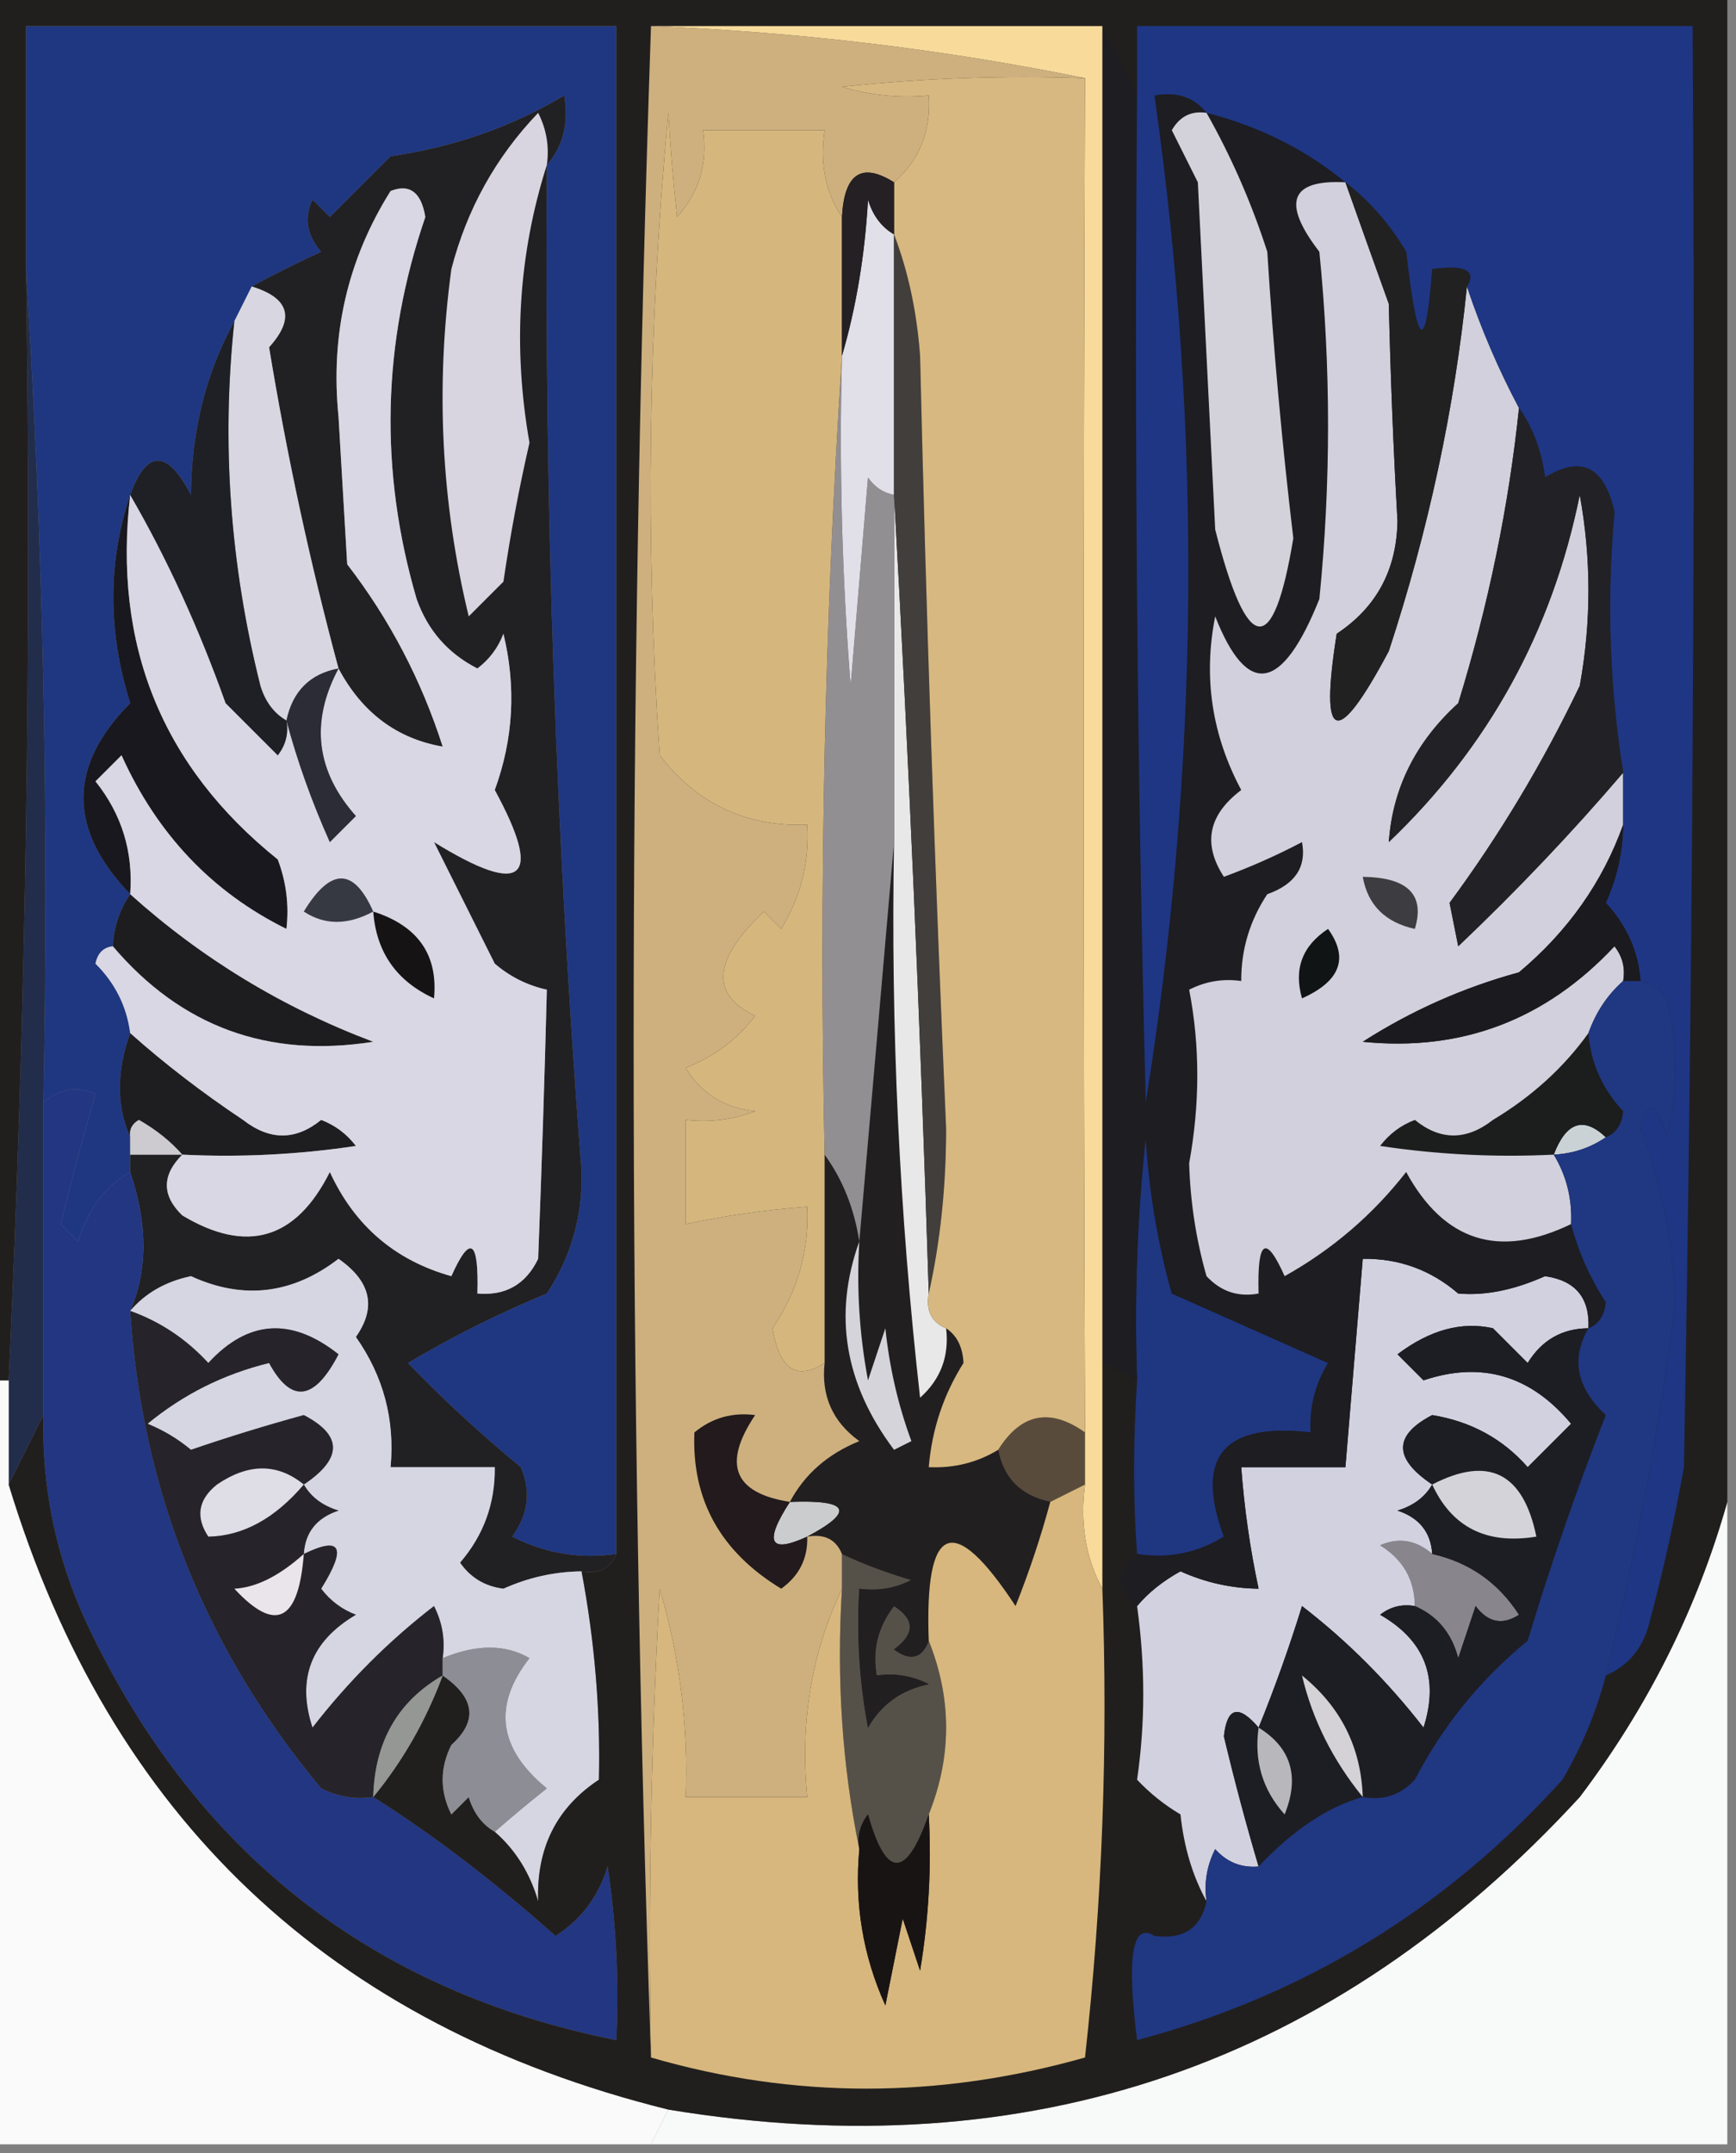 <?xml version="1.0" encoding="UTF-8"?>
<!DOCTYPE svg PUBLIC "-//W3C//DTD SVG 1.1//EN" "http://www.w3.org/Graphics/SVG/1.1/DTD/svg11.dtd">
<svg xmlns="http://www.w3.org/2000/svg" version="1.1" width="100px" height="124px" style="shape-rendering:geometricPrecision; text-rendering:geometricPrecision; image-rendering:optimizeQuality; fill-rule:evenodd; clip-rule:evenodd" xmlns:xlink="http://www.w3.org/1999/xlink">
<rect width="100%" height="100%" fill="#808080" stroke="none"/>
<g><path style="opacity:1" fill="#1f3781" d="M 35.5,89.5 C 33.396,89.799 31.396,89.466 29.5,88.5C 30.428,87.232 30.595,85.899 30,84.5C 27.697,82.607 25.53,80.607 23.5,78.5C 26.054,76.98 28.721,75.646 31.5,74.5C 32.891,72.38 33.558,70.047 33.5,67.5C 32.016,48.313 31.35,28.98 31.5,9.5C 32.434,8.432 32.768,7.099 32.5,5.5C 29.476,7.31 26.142,8.477 22.5,9C 21.333,10.167 20.167,11.333 19,12.5C 18.667,12.167 18.333,11.833 18,11.5C 17.508,12.549 17.674,13.549 18.5,14.5C 17.051,15.172 15.717,15.839 14.5,16.5C 14.167,17.167 13.833,17.833 13.5,18.5C 11.86,21.488 11.027,24.821 11,28.5C 9.624,25.875 8.458,25.875 7.5,28.5C 6.204,32.368 6.204,36.368 7.5,40.5C 3.911,44.108 3.911,47.774 7.5,51.5C 6.89,52.391 6.557,53.391 6.5,54.5C 5.957,54.56 5.624,54.893 5.5,55.5C 6.63,56.622 7.297,57.956 7.5,59.5C 6.709,61.691 6.709,63.691 7.5,65.5C 7.5,65.833 7.5,66.167 7.5,66.5C 7.5,66.833 7.5,67.167 7.5,67.5C 6.057,68.335 5.057,69.668 4.5,71.5C 4.167,71.167 3.833,70.833 3.5,70.5C 4.115,67.961 4.782,65.461 5.5,63C 4.423,62.53 3.423,62.697 2.5,63.5C 2.83,47.325 2.496,31.325 1.5,15.5C 1.5,10.833 1.5,6.167 1.5,1.5C 12.833,1.5 24.167,1.5 35.5,1.5C 35.5,30.833 35.5,60.167 35.5,89.5 Z"/></g>
<g><path style="opacity:1" fill="#222d4c" d="M 1.5,15.5 C 2.496,31.325 2.83,47.325 2.5,63.5C 2.5,69.5 2.5,75.5 2.5,81.5C 1.833,82.833 1.167,84.167 0.5,85.5C 0.5,83.5 0.5,81.5 0.5,79.5C 1.497,58.34 1.831,37.007 1.5,15.5 Z"/></g>
<g><path style="opacity:1" fill="#212023" d="M 31.5,9.5 C 31.35,28.98 32.016,48.313 33.5,67.5C 33.558,70.047 32.891,72.38 31.5,74.5C 28.721,75.646 26.054,76.98 23.5,78.5C 25.53,80.607 27.697,82.607 30,84.5C 30.595,85.899 30.428,87.232 29.5,88.5C 31.396,89.466 33.396,89.799 35.5,89.5C 35.158,90.338 34.492,90.672 33.5,90.5C 31.94,90.519 30.44,90.852 29,91.5C 27.941,91.37 27.108,90.87 26.5,90C 27.861,88.416 28.528,86.582 28.5,84.5C 26.5,84.5 24.5,84.5 22.5,84.5C 22.752,81.756 22.085,79.256 20.5,77C 21.7,75.297 21.367,73.797 19.5,72.5C 16.838,74.544 14.005,74.877 11,73.5C 9.541,73.808 8.374,74.475 7.5,75.5C 8.512,73.169 8.512,70.503 7.5,67.5C 7.5,67.167 7.5,66.833 7.5,66.5C 8.5,66.5 9.5,66.5 10.5,66.5C 9.316,67.688 9.316,68.855 10.5,70C 14.214,72.229 17.047,71.395 19,67.5C 20.423,70.592 22.756,72.592 26,73.5C 27.087,71.068 27.587,71.402 27.5,74.5C 29.124,74.64 30.29,73.973 31,72.5C 31.205,67.23 31.372,62.064 31.5,57C 30.376,56.751 29.376,56.251 28.5,55.5C 27.245,52.99 26.078,50.657 25,48.5C 30.149,51.677 31.315,50.677 28.5,45.5C 29.575,42.562 29.741,39.562 29,36.5C 28.692,37.308 28.192,37.975 27.5,38.5C 25.803,37.636 24.637,36.303 24,34.5C 21.841,27.111 22.007,19.777 24.5,12.5C 24.267,11.068 23.6,10.568 22.5,11C 20.024,14.937 19.024,19.27 19.5,24C 19.667,26.833 19.833,29.667 20,32.5C 22.438,35.663 24.271,39.163 25.5,43C 22.854,42.54 20.854,41.04 19.5,38.5C 17.861,32.413 16.528,26.246 15.5,20C 17.007,18.333 16.673,17.166 14.5,16.5C 15.717,15.839 17.051,15.172 18.5,14.5C 17.674,13.549 17.508,12.549 18,11.5C 18.333,11.833 18.667,12.167 19,12.5C 20.167,11.333 21.333,10.167 22.5,9C 26.142,8.477 29.476,7.31 32.5,5.5C 32.768,7.099 32.434,8.432 31.5,9.5 Z"/></g>
<g><path style="opacity:1" fill="#223682" d="M 7.5,67.5 C 8.512,70.503 8.512,73.169 7.5,75.5C 8.169,85.839 11.836,95.006 18.5,103C 19.448,103.483 20.448,103.649 21.5,103.5C 24.863,105.611 28.363,108.278 32,111.5C 33.477,110.556 34.477,109.223 35,107.5C 35.498,110.817 35.665,114.15 35.5,117.5C 21.375,114.67 11.208,106.67 5,93.5C 3.228,89.687 2.395,85.687 2.5,81.5C 2.5,75.5 2.5,69.5 2.5,63.5C 3.423,62.697 4.423,62.53 5.5,63C 4.782,65.461 4.115,67.961 3.5,70.5C 3.833,70.833 4.167,71.167 4.5,71.5C 5.057,69.668 6.057,68.335 7.5,67.5 Z"/></g>
<g><path style="opacity:1" fill="#d6d6e3" d="M 33.5,90.5 C 34.258,94.527 34.591,98.527 34.5,102.5C 32.06,104.109 30.893,106.443 31,109.5C 30.52,107.867 29.687,106.534 28.5,105.5C 29.429,104.685 30.429,103.852 31.5,103C 28.703,100.715 28.37,98.215 30.5,95.5C 29.113,94.691 27.446,94.691 25.5,95.5C 25.649,94.448 25.483,93.448 25,92.5C 22.404,94.5 20.07,96.833 18,99.5C 17.08,96.692 17.913,94.525 20.5,93C 19.692,92.692 19.025,92.192 18.5,91.5C 19.988,89.114 19.655,88.448 17.5,89.5C 17.577,88.25 18.244,87.417 19.5,87C 18.584,86.722 17.918,86.222 17.5,85.5C 19.739,83.999 19.739,82.665 17.5,81.5C 15.291,82.106 13.124,82.773 11,83.5C 10.25,82.874 9.416,82.374 8.5,82C 10.56,80.303 12.893,79.137 15.5,78.5C 16.774,80.85 18.107,80.683 19.5,78C 16.784,75.849 14.284,76.016 12,78.5C 10.729,77.118 9.229,76.118 7.5,75.5C 8.374,74.475 9.541,73.808 11,73.5C 14.005,74.877 16.838,74.544 19.5,72.5C 21.367,73.797 21.7,75.297 20.5,77C 22.085,79.256 22.752,81.756 22.5,84.5C 24.5,84.5 26.5,84.5 28.5,84.5C 28.528,86.582 27.861,88.416 26.5,90C 27.108,90.87 27.941,91.37 29,91.5C 30.44,90.852 31.94,90.519 33.5,90.5 Z"/></g>
<g><path style="opacity:1" fill="#26242a" d="M 7.5,75.5 C 9.229,76.118 10.729,77.118 12,78.5C 14.284,76.016 16.784,75.849 19.5,78C 18.107,80.683 16.774,80.85 15.5,78.5C 12.893,79.137 10.56,80.303 8.5,82C 9.416,82.374 10.25,82.874 11,83.5C 13.124,82.773 15.291,82.106 17.5,81.5C 19.739,82.665 19.739,83.999 17.5,85.5C 17.918,86.222 18.584,86.722 19.5,87C 18.244,87.417 17.577,88.25 17.5,89.5C 19.655,88.448 19.988,89.114 18.5,91.5C 19.025,92.192 19.692,92.692 20.5,93C 17.913,94.525 17.08,96.692 18,99.5C 20.07,96.833 22.404,94.5 25,92.5C 25.483,93.448 25.649,94.448 25.5,95.5C 25.5,95.833 25.5,96.167 25.5,96.5C 22.917,97.985 21.584,100.318 21.5,103.5C 20.448,103.649 19.448,103.483 18.5,103C 11.836,95.006 8.169,85.839 7.5,75.5 Z"/></g>
<g><path style="opacity:1" fill="#f8f9f9" d="M 99.5,86.5 C 99.5,98.833 99.5,111.167 99.5,123.5C 78.833,123.5 58.167,123.5 37.5,123.5C 37.833,122.833 38.167,122.167 38.5,121.5C 59.312,124.928 76.811,118.928 91,103.5C 94.939,98.288 97.773,92.621 99.5,86.5 Z"/></g>
<g><path style="opacity:1" fill="#fafafa" d="M -0.5,79.5 C -0.167,79.5 0.167,79.5 0.5,79.5C 0.5,81.5 0.5,83.5 0.5,85.5C 6.326,104.658 18.992,116.658 38.5,121.5C 38.167,122.167 37.833,122.833 37.5,123.5C 24.833,123.5 12.167,123.5 -0.5,123.5C -0.5,108.833 -0.5,94.167 -0.5,79.5 Z"/></g>
<g><path style="opacity:1" fill="#211f1e" d="M -0.5,-0.5 C 32.833,-0.5 66.167,-0.5 99.5,-0.5C 99.5,28.5 99.5,57.5 99.5,86.5C 97.773,92.621 94.939,98.288 91,103.5C 76.811,118.928 59.312,124.928 38.5,121.5C 18.992,116.658 6.326,104.658 0.5,85.5C 1.167,84.167 1.833,82.833 2.5,81.5C 2.395,85.687 3.228,89.687 5,93.5C 11.208,106.67 21.375,114.67 35.5,117.5C 35.665,114.15 35.498,110.817 35,107.5C 34.477,109.223 33.477,110.556 32,111.5C 28.363,108.278 24.863,105.611 21.5,103.5C 23.199,101.434 24.532,99.1 25.5,96.5C 27.367,97.786 27.534,99.12 26,100.5C 25.333,101.833 25.333,103.167 26,104.5C 26.333,104.167 26.667,103.833 27,103.5C 27.278,104.416 27.778,105.082 28.5,105.5C 29.687,106.534 30.52,107.867 31,109.5C 30.893,106.443 32.06,104.109 34.5,102.5C 34.591,98.527 34.258,94.527 33.5,90.5C 34.492,90.672 35.158,90.338 35.5,89.5C 35.5,60.167 35.5,30.833 35.5,1.5C 24.167,1.5 12.833,1.5 1.5,1.5C 1.5,6.167 1.5,10.833 1.5,15.5C 1.831,37.007 1.497,58.34 0.5,79.5C 0.167,79.5 -0.167,79.5 -0.5,79.5C -0.5,52.833 -0.5,26.167 -0.5,-0.5 Z"/></g>
<g><path style="opacity:1" fill="#555149" d="M 48.5,89.5 C 49.766,90.09 51.099,90.59 52.5,91C 51.552,91.483 50.552,91.65 49.5,91.5C 49.336,94.187 49.503,96.854 50,99.5C 50.772,98.151 51.939,97.318 53.5,97C 52.552,96.517 51.552,96.35 50.5,96.5C 50.238,95.022 50.571,93.689 51.5,92.5C 52.711,93.274 52.711,94.107 51.5,95C 52.437,95.692 53.103,95.525 53.5,94.5C 54.833,97.833 54.833,101.167 53.5,104.5C 52.206,108.223 51.039,108.223 50,104.5C 49.536,105.094 49.369,105.761 49.5,106.5C 48.513,101.695 48.179,96.695 48.5,91.5C 48.5,90.833 48.5,90.167 48.5,89.5 Z"/></g>
<g><path style="opacity:1" fill="#949794" d="M 25.5,96.5 C 24.532,99.1 23.199,101.434 21.5,103.5C 21.584,100.318 22.917,97.985 25.5,96.5 Z"/></g>
<g><path style="opacity:1" fill="#8d8d95" d="M 28.5,105.5 C 27.778,105.082 27.278,104.416 27,103.5C 26.667,103.833 26.333,104.167 26,104.5C 25.333,103.167 25.333,101.833 26,100.5C 27.534,99.12 27.367,97.786 25.5,96.5C 25.5,96.167 25.5,95.833 25.5,95.5C 27.446,94.691 29.113,94.691 30.5,95.5C 28.37,98.215 28.703,100.715 31.5,103C 30.429,103.852 29.429,104.685 28.5,105.5 Z"/></g>
<g><path style="opacity:1" fill="#88858d" d="M 82.5,89.5 C 84.638,89.981 86.305,91.148 87.5,93C 86.551,93.617 85.718,93.451 85,92.5C 84.667,93.5 84.333,94.5 84,95.5C 83.623,94.058 82.79,93.058 81.5,92.5C 81.489,90.983 80.823,89.816 79.5,89C 80.577,88.53 81.577,88.697 82.5,89.5 Z"/></g>
<g><path style="opacity:1" fill="#d2d1e0" d="M 91.5,76.5 C 89.983,76.511 88.816,77.177 88,78.5C 87.333,77.833 86.667,77.167 86,76.5C 84.197,76.094 82.364,76.594 80.5,78C 81,78.5 81.5,79 82,79.5C 85.341,78.379 88.174,79.212 90.5,82C 89.667,82.833 88.833,83.667 88,84.5C 86.566,82.865 84.733,81.865 82.5,81.5C 80.261,82.665 80.261,83.999 82.5,85.5C 82.082,86.222 81.416,86.722 80.5,87C 81.756,87.417 82.423,88.25 82.5,89.5C 81.577,88.697 80.577,88.53 79.5,89C 80.823,89.816 81.489,90.983 81.5,92.5C 80.761,92.369 80.094,92.536 79.5,93C 82.08,94.481 82.913,96.648 82,99.5C 79.93,96.833 77.596,94.5 75,92.5C 74.256,94.9 73.423,97.233 72.5,99.5C 71.35,98.15 70.683,98.316 70.5,100C 71.108,102.553 71.775,105.053 72.5,107.5C 71.504,107.586 70.671,107.252 70,106.5C 69.517,107.448 69.35,108.448 69.5,109.5C 68.698,108.048 68.198,106.382 68,104.5C 67.075,103.953 66.242,103.287 65.5,102.5C 65.974,99.255 65.974,95.921 65.5,92.5C 66.156,91.722 66.989,91.056 68,90.5C 69.44,91.148 70.94,91.481 72.5,91.5C 72.007,89.194 71.674,86.861 71.5,84.5C 73.5,84.5 75.5,84.5 77.5,84.5C 77.833,80.5 78.167,76.5 78.5,72.5C 80.582,72.472 82.416,73.139 84,74.5C 85.545,74.634 87.212,74.3 89,73.5C 90.749,73.748 91.582,74.748 91.5,76.5 Z"/></g>
<g><path style="opacity:1" fill="#eae5eb" d="M 17.5,89.5 C 17.203,93.395 15.87,94.061 13.5,91.5C 14.754,91.433 16.087,90.766 17.5,89.5 Z"/></g>
<g><path style="opacity:1" fill="#cbcccd" d="M 45.5,86.5 C 48.925,86.367 49.258,87.034 46.5,88.5C 44.323,89.504 43.989,88.838 45.5,86.5 Z"/></g>
<g><path style="opacity:1" fill="#221a1c" d="M 45.5,86.5 C 43.989,88.838 44.323,89.504 46.5,88.5C 46.539,89.756 46.039,90.756 45,91.5C 41.505,89.378 39.838,86.378 40,82.5C 41.011,81.663 42.178,81.33 43.5,81.5C 41.599,84.328 42.266,85.994 45.5,86.5 Z"/></g>
<g><path style="opacity:1" fill="#dfdee6" d="M 17.5,85.5 C 15.827,87.462 13.993,88.462 12,88.5C 11.251,87.365 11.417,86.365 12.5,85.5C 14.316,84.265 15.983,84.265 17.5,85.5 Z"/></g>
<g><path style="opacity:1" fill="#1d1e23" d="M 91.5,76.5 C 90.482,78.257 90.816,79.924 92.5,81.5C 90.809,85.821 89.309,90.154 88,94.5C 85.296,96.707 83.129,99.374 81.5,102.5C 80.675,103.386 79.675,103.719 78.5,103.5C 76.491,104.056 74.491,105.389 72.5,107.5C 71.775,105.053 71.108,102.553 70.5,100C 70.683,98.316 71.35,98.15 72.5,99.5C 73.423,97.233 74.256,94.9 75,92.5C 77.596,94.5 79.93,96.833 82,99.5C 82.913,96.648 82.08,94.481 79.5,93C 80.094,92.536 80.761,92.369 81.5,92.5C 82.79,93.058 83.623,94.058 84,95.5C 84.333,94.5 84.667,93.5 85,92.5C 85.718,93.451 86.551,93.617 87.5,93C 86.305,91.148 84.638,89.981 82.5,89.5C 82.423,88.25 81.756,87.417 80.5,87C 81.416,86.722 82.082,86.222 82.5,85.5C 80.261,83.999 80.261,82.665 82.5,81.5C 84.733,81.865 86.566,82.865 88,84.5C 88.833,83.667 89.667,82.833 90.5,82C 88.174,79.212 85.341,78.379 82,79.5C 81.5,79 81,78.5 80.5,78C 82.364,76.594 84.197,76.094 86,76.5C 86.667,77.167 87.333,77.833 88,78.5C 88.816,77.177 89.983,76.511 91.5,76.5 Z"/></g>
<g><path style="opacity:1" fill="#b7b7bc" d="M 72.5,99.5 C 74.377,100.659 74.877,102.326 74,104.5C 72.731,103.095 72.231,101.429 72.5,99.5 Z"/></g>
<g><path style="opacity:1" fill="#d4d2d6" d="M 78.5,103.5 C 76.763,101.36 75.597,99.027 75,96.5C 77.238,98.309 78.405,100.642 78.5,103.5 Z"/></g>
<g><path style="opacity:1" fill="#d4d3da" d="M 82.5,85.5 C 85.744,83.821 87.744,84.821 88.5,88.5C 85.642,88.972 83.642,87.972 82.5,85.5 Z"/></g>
<g><path style="opacity:1" fill="#594b3c" d="M 62.5,82.5 C 62.5,83.5 62.5,84.5 62.5,85.5C 61.833,85.833 61.167,86.167 60.5,86.5C 58.81,86.144 57.81,85.144 57.5,83.5C 58.815,81.401 60.482,81.067 62.5,82.5 Z"/></g>
<g><path style="opacity:1" fill="#221f21" d="M 51.5,48.5 C 51.304,59.2 51.804,69.867 53,80.5C 54.188,79.437 54.688,78.103 54.5,76.5C 55.124,76.917 55.457,77.584 55.5,78.5C 54.349,80.325 53.682,82.325 53.5,84.5C 54.959,84.567 56.292,84.234 57.5,83.5C 57.81,85.144 58.81,86.144 60.5,86.5C 59.961,88.505 59.294,90.505 58.5,92.5C 54.917,87.043 53.25,87.709 53.5,94.5C 53.103,95.525 52.437,95.692 51.5,95C 52.711,94.107 52.711,93.274 51.5,92.5C 50.571,93.689 50.238,95.022 50.5,96.5C 51.552,96.35 52.552,96.517 53.5,97C 51.939,97.318 50.772,98.151 50,99.5C 49.503,96.854 49.336,94.187 49.5,91.5C 50.552,91.65 51.552,91.483 52.5,91C 51.099,90.59 49.766,90.09 48.5,89.5C 48.158,88.662 47.492,88.328 46.5,88.5C 49.258,87.034 48.925,86.367 45.5,86.5C 46.348,84.907 47.681,83.74 49.5,83C 47.963,81.89 47.297,80.39 47.5,78.5C 47.5,74.5 47.5,70.5 47.5,66.5C 48.538,67.93 49.204,69.597 49.5,71.5C 50.167,63.833 50.833,56.167 51.5,48.5 Z"/></g>
<g><path style="opacity:1" fill="#d5d4db" d="M 49.5,71.5 C 49.336,74.187 49.503,76.854 50,79.5C 50.333,78.5 50.667,77.5 51,76.5C 51.236,78.764 51.736,80.931 52.5,83C 52.167,83.167 51.833,83.333 51.5,83.5C 48.649,79.707 47.983,75.707 49.5,71.5 Z"/></g>
<g><path style="opacity:1" fill="#1f3681" d="M 65.5,89.5 C 65.271,86.416 65.271,83.082 65.5,79.5C 65.334,74.822 65.501,70.155 66,65.5C 66.179,68.553 66.679,71.553 67.5,74.5C 70.51,75.836 73.51,77.169 76.5,78.5C 75.754,79.736 75.421,81.07 75.5,82.5C 70.475,81.918 68.808,83.918 70.5,88.5C 68.955,89.452 67.288,89.785 65.5,89.5 Z"/></g>
<g><path style="opacity:1" fill="#cdb07e" d="M 37.5,1.5 C 46.05,1.845 54.383,2.845 62.5,4.5C 57.822,4.334 53.155,4.501 48.5,5C 50.134,5.494 51.801,5.66 53.5,5.5C 53.635,7.554 52.968,9.221 51.5,10.5C 49.632,9.326 48.632,9.993 48.5,12.5C 47.549,11.081 47.215,9.415 47.5,7.5C 45.167,7.5 42.833,7.5 40.5,7.5C 40.769,9.429 40.269,11.095 39,12.5C 38.761,10.239 38.594,8.239 38.5,6.5C 37.334,18.82 37.167,31.153 38,43.5C 40.158,46.296 42.991,47.629 46.5,47.5C 46.628,49.655 46.128,51.655 45,53.5C 44.667,53.167 44.333,52.833 44,52.5C 41.066,55.287 40.899,57.287 43.5,58.5C 42.483,59.852 41.149,60.852 39.5,61.5C 40.38,62.971 41.714,63.804 43.5,64C 42.207,64.49 40.873,64.657 39.5,64.5C 39.5,66.5 39.5,68.5 39.5,70.5C 41.806,70.007 44.139,69.674 46.5,69.5C 46.613,72.049 45.946,74.382 44.5,76.5C 44.892,78.871 45.892,79.538 47.5,78.5C 47.297,80.39 47.963,81.89 49.5,83C 47.681,83.74 46.348,84.907 45.5,86.5C 42.266,85.994 41.599,84.328 43.5,81.5C 42.178,81.33 41.011,81.663 40,82.5C 39.838,86.378 41.505,89.378 45,91.5C 46.039,90.756 46.539,89.756 46.5,88.5C 47.492,88.328 48.158,88.662 48.5,89.5C 48.5,90.167 48.5,90.833 48.5,91.5C 46.75,95.183 46.083,99.183 46.5,103.5C 44.167,103.5 41.833,103.5 39.5,103.5C 39.656,99.418 39.156,95.418 38,91.5C 37.5,100.494 37.334,109.494 37.5,118.5C 36.167,79.5 36.167,40.5 37.5,1.5 Z"/></g>
<g><path style="opacity:1" fill="#cad2d5" d="M 92.5,65.5 C 91.609,66.11 90.609,66.443 89.5,66.5C 90.221,64.618 91.221,64.285 92.5,65.5 Z"/></g>
<g><path style="opacity:1" fill="#1e1d20" d="M 7.5,59.5 C 9.47,61.257 11.637,62.923 14,64.5C 15.533,65.695 17.032,65.695 18.5,64.5C 19.308,64.808 19.975,65.308 20.5,66C 17.183,66.498 13.85,66.665 10.5,66.5C 9.828,65.733 8.995,65.066 8,64.5C 7.601,64.728 7.435,65.062 7.5,65.5C 6.709,63.691 6.709,61.691 7.5,59.5 Z"/></g>
<g><path style="opacity:1" fill="#cdcad0" d="M 10.5,66.5 C 9.5,66.5 8.5,66.5 7.5,66.5C 7.5,66.167 7.5,65.833 7.5,65.5C 7.435,65.062 7.601,64.728 8,64.5C 8.995,65.066 9.828,65.733 10.5,66.5 Z"/></g>
<g><path style="opacity:1" fill="#1c1d1d" d="M 91.5,59.5 C 91.626,61.2 92.293,62.7 93.5,64C 93.43,64.765 93.097,65.265 92.5,65.5C 91.221,64.285 90.221,64.618 89.5,66.5C 86.15,66.665 82.817,66.498 79.5,66C 80.025,65.308 80.692,64.808 81.5,64.5C 82.968,65.695 84.468,65.695 86,64.5C 88.24,63.155 90.074,61.488 91.5,59.5 Z"/></g>
<g><path style="opacity:1" fill="#1d1d20" d="M 7.5,51.5 C 11.618,55.202 16.284,58.035 21.5,60C 15.432,60.961 10.432,59.128 6.5,54.5C 6.557,53.391 6.89,52.391 7.5,51.5 Z"/></g>
<g><path style="opacity:1" fill="#1d1d22" d="M 63.5,1.5 C 64.167,2.833 64.833,4.167 65.5,5.5C 65.333,24.836 65.5,44.169 66,63.5C 69.093,44.172 69.26,24.838 66.5,5.5C 67.791,5.263 68.791,5.596 69.5,6.5C 72.545,7.279 75.211,8.613 77.5,10.5C 74.316,10.332 73.816,11.665 76,14.5C 76.667,21.167 76.667,27.833 76,34.5C 73.85,39.866 71.85,40.199 70,35.5C 69.305,38.996 69.805,42.33 71.5,45.5C 69.599,46.935 69.266,48.602 70.5,50.5C 72.059,49.926 73.559,49.26 75,48.5C 75.27,49.932 74.604,50.932 73,51.5C 71.991,53.025 71.491,54.692 71.5,56.5C 70.448,56.35 69.448,56.517 68.5,57C 69.125,60.229 69.125,63.562 68.5,67C 68.565,69.225 68.898,71.392 69.5,73.5C 70.325,74.386 71.325,74.719 72.5,74.5C 72.412,71.402 72.912,71.068 74,73.5C 76.746,71.963 79.079,69.963 81,67.5C 83.186,71.506 86.353,72.506 90.5,70.5C 90.919,72.094 91.586,73.594 92.5,75C 92.43,75.765 92.097,76.265 91.5,76.5C 91.582,74.748 90.749,73.748 89,73.5C 87.212,74.3 85.545,74.634 84,74.5C 82.416,73.139 80.582,72.472 78.5,72.5C 78.167,76.5 77.833,80.5 77.5,84.5C 75.5,84.5 73.5,84.5 71.5,84.5C 71.674,86.861 72.007,89.194 72.5,91.5C 70.94,91.481 69.44,91.148 68,90.5C 66.989,91.056 66.156,91.722 65.5,92.5C 64.167,91.5 64.167,90.5 65.5,89.5C 67.288,89.785 68.955,89.452 70.5,88.5C 68.808,83.918 70.475,81.918 75.5,82.5C 75.421,81.07 75.754,79.736 76.5,78.5C 73.51,77.169 70.51,75.836 67.5,74.5C 66.679,71.553 66.179,68.553 66,65.5C 65.501,70.155 65.334,74.822 65.5,79.5C 64.833,79.167 64.167,78.833 63.5,78.5C 63.5,52.833 63.5,27.167 63.5,1.5 Z"/></g>
<g><path style="opacity:1" fill="#d1d0dc" d="M 77.5,10.5 C 78.32,12.812 79.153,15.146 80,17.5C 80.101,21.751 80.268,25.918 80.5,30C 80.456,32.817 79.29,34.984 77,36.5C 75.996,42.811 76.996,43.144 80,37.5C 82.288,30.519 83.788,23.519 84.5,16.5C 85.305,18.915 86.305,21.249 87.5,23.5C 86.911,29.159 85.744,34.826 84,40.5C 81.553,42.727 80.22,45.393 80,48.5C 85.745,43.013 89.412,36.346 91,28.5C 91.667,32.167 91.667,35.833 91,39.5C 88.869,43.947 86.369,48.114 83.5,52C 83.667,52.833 83.833,53.667 84,54.5C 87.399,51.271 90.565,47.938 93.5,44.5C 93.5,45.5 93.5,46.5 93.5,47.5C 92.318,50.803 90.318,53.636 87.5,56C 84.291,56.878 81.291,58.211 78.5,60C 84.191,60.576 89.025,58.743 93,54.5C 93.464,55.094 93.631,55.761 93.5,56.5C 92.599,57.291 91.932,58.291 91.5,59.5C 90.074,61.488 88.24,63.155 86,64.5C 84.468,65.695 82.968,65.695 81.5,64.5C 80.692,64.808 80.025,65.308 79.5,66C 82.817,66.498 86.15,66.665 89.5,66.5C 90.234,67.708 90.567,69.041 90.5,70.5C 86.353,72.506 83.186,71.506 81,67.5C 79.079,69.963 76.746,71.963 74,73.5C 72.912,71.068 72.412,71.402 72.5,74.5C 71.325,74.719 70.325,74.386 69.5,73.5C 68.898,71.392 68.565,69.225 68.5,67C 69.125,63.562 69.125,60.229 68.5,57C 69.448,56.517 70.448,56.35 71.5,56.5C 71.491,54.692 71.991,53.025 73,51.5C 74.604,50.932 75.27,49.932 75,48.5C 73.559,49.26 72.059,49.926 70.5,50.5C 69.266,48.602 69.599,46.935 71.5,45.5C 69.805,42.33 69.305,38.996 70,35.5C 71.85,40.199 73.85,39.866 76,34.5C 76.667,27.833 76.667,21.167 76,14.5C 73.816,11.665 74.316,10.332 77.5,10.5 Z"/></g>
<g><path style="opacity:1" fill="#e7e8e7" d="M 51.5,28.5 C 52.35,43.67 53.016,59.003 53.5,74.5C 53.328,75.492 53.662,76.158 54.5,76.5C 54.688,78.103 54.188,79.437 53,80.5C 51.804,69.867 51.304,59.2 51.5,48.5C 51.5,41.833 51.5,35.167 51.5,28.5 Z"/></g>
<g><path style="opacity:1" fill="#19181e" d="M 7.5,28.5 C 6.492,37.139 9.326,44.139 16,49.5C 16.49,50.793 16.657,52.127 16.5,53.5C 12.228,51.39 9.061,48.057 7,43.5C 6.5,44 6,44.5 5.5,45C 7.016,46.897 7.683,49.064 7.5,51.5C 3.911,47.774 3.911,44.108 7.5,40.5C 6.204,36.368 6.204,32.368 7.5,28.5 Z"/></g>
<g><path style="opacity:1" fill="#928f93" d="M 48.5,20.5 C 48.334,26.842 48.501,33.175 49,39.5C 49.333,35.5 49.667,31.5 50,27.5C 50.383,28.056 50.883,28.389 51.5,28.5C 51.5,35.167 51.5,41.833 51.5,48.5C 50.833,56.167 50.167,63.833 49.5,71.5C 49.204,69.597 48.538,67.93 47.5,66.5C 47.17,50.991 47.504,35.658 48.5,20.5 Z"/></g>
<g><path style="opacity:1" fill="#f8db9b" d="M 37.5,1.5 C 46.167,1.5 54.833,1.5 63.5,1.5C 63.5,27.167 63.5,52.833 63.5,78.5C 63.5,82.833 63.5,87.167 63.5,91.5C 62.539,89.735 62.205,87.735 62.5,85.5C 62.5,84.5 62.5,83.5 62.5,82.5C 62.398,56.352 62.398,30.352 62.5,4.5C 54.383,2.845 46.05,1.845 37.5,1.5 Z"/></g>
<g><path style="opacity:1" fill="#d8d7e1" d="M 14.5,16.5 C 16.673,17.166 17.007,18.333 15.5,20C 16.528,26.246 17.861,32.413 19.5,38.5C 17.856,38.81 16.856,39.81 16.5,41.5C 15.778,41.083 15.278,40.416 15,39.5C 13.249,32.523 12.749,25.523 13.5,18.5C 13.833,17.833 14.167,17.167 14.5,16.5 Z"/></g>
<g><path style="opacity:1" fill="#d5b77e" d="M 48.5,12.5 C 48.5,15.167 48.5,17.833 48.5,20.5C 47.504,35.658 47.17,50.991 47.5,66.5C 47.5,70.5 47.5,74.5 47.5,78.5C 45.892,79.538 44.892,78.871 44.5,76.5C 45.946,74.382 46.613,72.049 46.5,69.5C 44.139,69.674 41.806,70.007 39.5,70.5C 39.5,68.5 39.5,66.5 39.5,64.5C 40.873,64.657 42.207,64.49 43.5,64C 41.714,63.804 40.38,62.971 39.5,61.5C 41.149,60.852 42.483,59.852 43.5,58.5C 40.899,57.287 41.066,55.287 44,52.5C 44.333,52.833 44.667,53.167 45,53.5C 46.128,51.655 46.628,49.655 46.5,47.5C 42.991,47.629 40.158,46.296 38,43.5C 37.167,31.153 37.334,18.82 38.5,6.5C 38.594,8.239 38.761,10.239 39,12.5C 40.269,11.095 40.769,9.429 40.5,7.5C 42.833,7.5 45.167,7.5 47.5,7.5C 47.215,9.415 47.549,11.081 48.5,12.5 Z"/></g>
<g><path style="opacity:1" fill="#d8d7e3" d="M 10.5,66.5 C 13.85,66.665 17.183,66.498 20.5,66C 19.975,65.308 19.308,64.808 18.5,64.5C 17.032,65.695 15.533,65.695 14,64.5C 11.637,62.923 9.47,61.257 7.5,59.5C 7.297,57.956 6.63,56.622 5.5,55.5C 5.624,54.893 5.957,54.56 6.5,54.5C 10.432,59.128 15.432,60.961 21.5,60C 16.284,58.035 11.618,55.202 7.5,51.5C 7.683,49.064 7.016,46.897 5.5,45C 6,44.5 6.5,44 7,43.5C 9.061,48.057 12.228,51.39 16.5,53.5C 16.657,52.127 16.49,50.793 16,49.5C 9.326,44.139 6.492,37.139 7.5,28.5C 9.617,32.148 11.45,36.148 13,40.5C 14,41.5 15,42.5 16,43.5C 16.464,42.906 16.631,42.239 16.5,41.5C 17.124,43.834 17.957,46.167 19,48.5C 19.5,48 20,47.5 20.5,47C 18.195,44.407 17.862,41.573 19.5,38.5C 20.854,41.04 22.854,42.54 25.5,43C 24.271,39.163 22.438,35.663 20,32.5C 19.833,29.667 19.667,26.833 19.5,24C 19.024,19.27 20.024,14.937 22.5,11C 23.6,10.568 24.267,11.068 24.5,12.5C 22.007,19.777 21.841,27.111 24,34.5C 24.637,36.303 25.803,37.636 27.5,38.5C 28.192,37.975 28.692,37.308 29,36.5C 29.741,39.562 29.575,42.562 28.5,45.5C 31.315,50.677 30.149,51.677 25,48.5C 26.078,50.657 27.245,52.99 28.5,55.5C 29.376,56.251 30.376,56.751 31.5,57C 31.372,62.064 31.205,67.23 31,72.5C 30.29,73.973 29.124,74.64 27.5,74.5C 27.587,71.402 27.087,71.068 26,73.5C 22.756,72.592 20.423,70.592 19,67.5C 17.047,71.395 14.214,72.229 10.5,70C 9.316,68.855 9.316,67.688 10.5,66.5 Z"/></g>
<g><path style="opacity:1" fill="#161315" d="M 21.5,52.5 C 24.072,53.323 25.239,54.989 25,57.5C 22.841,56.511 21.675,54.844 21.5,52.5 Z"/></g>
<g><path style="opacity:1" fill="#373942" d="M 21.5,52.5 C 20.033,53.292 18.7,53.292 17.5,52.5C 19.044,49.959 20.377,49.959 21.5,52.5 Z"/></g>
<g><path style="opacity:1" fill="#2b2c35" d="M 19.5,38.5 C 17.862,41.573 18.195,44.407 20.5,47C 20,47.5 19.5,48 19,48.5C 17.957,46.167 17.124,43.834 16.5,41.5C 16.856,39.81 17.856,38.81 19.5,38.5 Z"/></g>
<g><path style="opacity:1" fill="#e1e0e9" d="M 51.5,13.5 C 51.5,18.5 51.5,23.5 51.5,28.5C 50.883,28.389 50.383,28.056 50,27.5C 49.667,31.5 49.333,35.5 49,39.5C 48.501,33.175 48.334,26.842 48.5,20.5C 49.319,17.695 49.819,14.695 50,11.5C 50.278,12.416 50.778,13.082 51.5,13.5 Z"/></g>
<g><path style="opacity:1" fill="#423e3c" d="M 51.5,13.5 C 52.314,15.631 52.814,17.964 53,20.5C 53.348,35.339 53.848,50.172 54.5,65C 54.498,68.352 54.165,71.519 53.5,74.5C 53.016,59.003 52.35,43.67 51.5,28.5C 51.5,23.5 51.5,18.5 51.5,13.5 Z"/></g>
<g><path style="opacity:1" fill="#1f2026" d="M 13.5,18.5 C 12.749,25.523 13.249,32.523 15,39.5C 15.278,40.416 15.778,41.083 16.5,41.5C 16.631,42.239 16.464,42.906 16,43.5C 15,42.5 14,41.5 13,40.5C 11.45,36.148 9.617,32.148 7.5,28.5C 8.458,25.875 9.624,25.875 11,28.5C 11.027,24.821 11.86,21.488 13.5,18.5 Z"/></g>
<g><path style="opacity:1" fill="#d7b880" d="M 62.5,4.5 C 62.398,30.352 62.398,56.352 62.5,82.5C 60.482,81.067 58.815,81.401 57.5,83.5C 56.292,84.234 54.959,84.567 53.5,84.5C 53.682,82.325 54.349,80.325 55.5,78.5C 55.457,77.584 55.124,76.917 54.5,76.5C 53.662,76.158 53.328,75.492 53.5,74.5C 54.165,71.519 54.498,68.352 54.5,65C 53.848,50.172 53.348,35.339 53,20.5C 52.814,17.964 52.314,15.631 51.5,13.5C 51.5,12.5 51.5,11.5 51.5,10.5C 52.968,9.221 53.635,7.554 53.5,5.5C 51.801,5.66 50.134,5.494 48.5,5C 53.155,4.501 57.822,4.334 62.5,4.5 Z"/></g>
<g><path style="opacity:1" fill="#252023" d="M 51.5,10.5 C 51.5,11.5 51.5,12.5 51.5,13.5C 50.778,13.082 50.278,12.416 50,11.5C 49.819,14.695 49.319,17.695 48.5,20.5C 48.5,17.833 48.5,15.167 48.5,12.5C 48.632,9.993 49.632,9.326 51.5,10.5 Z"/></g>
<g><path style="opacity:1" fill="#d8d5e0" d="M 31.5,9.5 C 29.862,14.653 29.529,19.986 30.5,25.5C 29.892,28.145 29.392,30.812 29,33.5C 28.333,34.167 27.667,34.833 27,35.5C 25.414,28.943 25.08,22.276 26,15.5C 26.892,12.048 28.558,9.048 31,6.5C 31.483,7.448 31.649,8.448 31.5,9.5 Z"/></g>
<g><path style="opacity:1" fill="#1e3684" d="M 92.5,96.5 C 94.252,89.502 95.586,82.336 96.5,75C 96.368,71.515 95.701,68.182 94.5,65C 94.944,63.238 95.444,63.405 96,65.5C 96.667,62.833 96.667,60.167 96,57.5C 95.617,56.944 95.117,56.611 94.5,56.5C 94.374,54.8 93.707,53.3 92.5,52C 93.148,50.56 93.481,49.06 93.5,47.5C 93.5,46.5 93.5,45.5 93.5,44.5C 92.707,39.535 92.54,34.535 93,29.5C 92.424,26.876 91.09,26.209 89,27.5C 88.79,25.942 88.29,24.608 87.5,23.5C 86.305,21.249 85.305,18.915 84.5,16.5C 85.067,15.58 84.401,15.246 82.5,15.5C 82.134,20.468 81.634,20.134 81,14.5C 80.051,12.907 78.885,11.574 77.5,10.5C 75.211,8.613 72.545,7.279 69.5,6.5C 68.791,5.596 67.791,5.263 66.5,5.5C 69.26,24.838 69.093,44.172 66,63.5C 65.5,44.169 65.333,24.836 65.5,5.5C 65.5,4.167 65.5,2.833 65.5,1.5C 76.167,1.5 86.833,1.5 97.5,1.5C 97.667,29.169 97.5,56.835 97,84.5C 96.461,87.528 95.794,90.528 95,93.5C 94.623,94.942 93.79,95.942 92.5,96.5 Z"/></g>
<g><path style="opacity:1" fill="#1b1a1e" d="M 93.5,47.5 C 93.481,49.06 93.148,50.56 92.5,52C 93.707,53.3 94.374,54.8 94.5,56.5C 94.167,56.5 93.833,56.5 93.5,56.5C 93.631,55.761 93.464,55.094 93,54.5C 89.025,58.743 84.191,60.576 78.5,60C 81.291,58.211 84.291,56.878 87.5,56C 90.318,53.636 92.318,50.803 93.5,47.5 Z"/></g>
<g><path style="opacity:1" fill="#101414" d="M 76.5,53.5 C 77.71,55.176 77.21,56.51 75,57.5C 74.516,55.807 75.016,54.473 76.5,53.5 Z"/></g>
<g><path style="opacity:1" fill="#3c3c41" d="M 78.5,50.5 C 81.097,50.533 82.097,51.533 81.5,53.5C 79.787,53.121 78.787,52.121 78.5,50.5 Z"/></g>
<g><path style="opacity:1" fill="#222125" d="M 87.5,23.5 C 88.29,24.608 88.79,25.942 89,27.5C 91.09,26.209 92.424,26.876 93,29.5C 92.54,34.535 92.707,39.535 93.5,44.5C 90.565,47.938 87.399,51.271 84,54.5C 83.833,53.667 83.667,52.833 83.5,52C 86.369,48.114 88.869,43.947 91,39.5C 91.667,35.833 91.667,32.167 91,28.5C 89.412,36.346 85.745,43.013 80,48.5C 80.22,45.393 81.553,42.727 84,40.5C 85.744,34.826 86.911,29.159 87.5,23.5 Z"/></g>
<g><path style="opacity:1" fill="#212122" d="M 77.5,10.5 C 78.885,11.574 80.051,12.907 81,14.5C 81.634,20.134 82.134,20.468 82.5,15.5C 84.401,15.246 85.067,15.58 84.5,16.5C 83.788,23.519 82.288,30.519 80,37.5C 76.996,43.144 75.996,42.811 77,36.5C 79.29,34.984 80.456,32.817 80.5,30C 80.268,25.918 80.101,21.751 80,17.5C 79.153,15.146 78.32,12.812 77.5,10.5 Z"/></g>
<g><path style="opacity:1" fill="#d3d2db" d="M 69.5,6.5 C 70.927,9.024 72.094,11.69 73,14.5C 73.347,20.015 73.847,25.515 74.5,31C 73.351,37.94 71.851,37.774 70,30.5C 69.667,23.833 69.333,17.167 69,10.5C 68.5,9.5 68,8.5 67.5,7.5C 67.957,6.702 68.624,6.369 69.5,6.5 Z"/></g>
<g><path style="opacity:1" fill="#203782" d="M 93.5,56.5 C 93.833,56.5 94.167,56.5 94.5,56.5C 95.117,56.611 95.617,56.944 96,57.5C 96.667,60.167 96.667,62.833 96,65.5C 95.444,63.405 94.944,63.238 94.5,65C 95.701,68.182 96.368,71.515 96.5,75C 95.586,82.336 94.252,89.502 92.5,96.5C 91.955,98.593 91.122,100.593 90,102.5C 83.305,109.929 75.139,114.929 65.5,117.5C 64.89,112.683 65.224,110.683 66.5,111.5C 68.179,111.715 69.179,111.048 69.5,109.5C 69.35,108.448 69.517,107.448 70,106.5C 70.671,107.252 71.504,107.586 72.5,107.5C 74.491,105.389 76.491,104.056 78.5,103.5C 79.675,103.719 80.675,103.386 81.5,102.5C 83.129,99.374 85.296,96.707 88,94.5C 89.309,90.154 90.809,85.821 92.5,81.5C 90.816,79.924 90.482,78.257 91.5,76.5C 92.097,76.265 92.43,75.765 92.5,75C 91.586,73.594 90.919,72.094 90.5,70.5C 90.567,69.041 90.234,67.708 89.5,66.5C 90.609,66.443 91.609,66.11 92.5,65.5C 93.097,65.265 93.43,64.765 93.5,64C 92.293,62.7 91.626,61.2 91.5,59.5C 91.932,58.291 92.599,57.291 93.5,56.5 Z"/></g>
<g><path style="opacity:1" fill="#d7b77d" d="M 62.5,85.5 C 62.205,87.735 62.539,89.735 63.5,91.5C 63.831,100.525 63.498,109.525 62.5,118.5C 54.057,120.89 45.723,120.89 37.5,118.5C 37.334,109.494 37.5,100.494 38,91.5C 39.156,95.418 39.656,99.418 39.5,103.5C 41.833,103.5 44.167,103.5 46.5,103.5C 46.083,99.183 46.75,95.183 48.5,91.5C 48.179,96.695 48.513,101.695 49.5,106.5C 49.211,109.649 49.711,112.649 51,115.5C 51.333,113.833 51.667,112.167 52,110.5C 52.333,111.5 52.667,112.5 53,113.5C 53.498,110.518 53.665,107.518 53.5,104.5C 54.833,101.167 54.833,97.833 53.5,94.5C 53.25,87.709 54.917,87.043 58.5,92.5C 59.294,90.505 59.961,88.505 60.5,86.5C 61.167,86.167 61.833,85.833 62.5,85.5 Z"/></g>
<g><path style="opacity:1" fill="#191414" d="M 53.5,104.5 C 53.665,107.518 53.498,110.518 53,113.5C 52.667,112.5 52.333,111.5 52,110.5C 51.667,112.167 51.333,113.833 51,115.5C 49.711,112.649 49.211,109.649 49.5,106.5C 49.369,105.761 49.536,105.094 50,104.5C 51.039,108.223 52.206,108.223 53.5,104.5 Z"/></g>
</svg>
